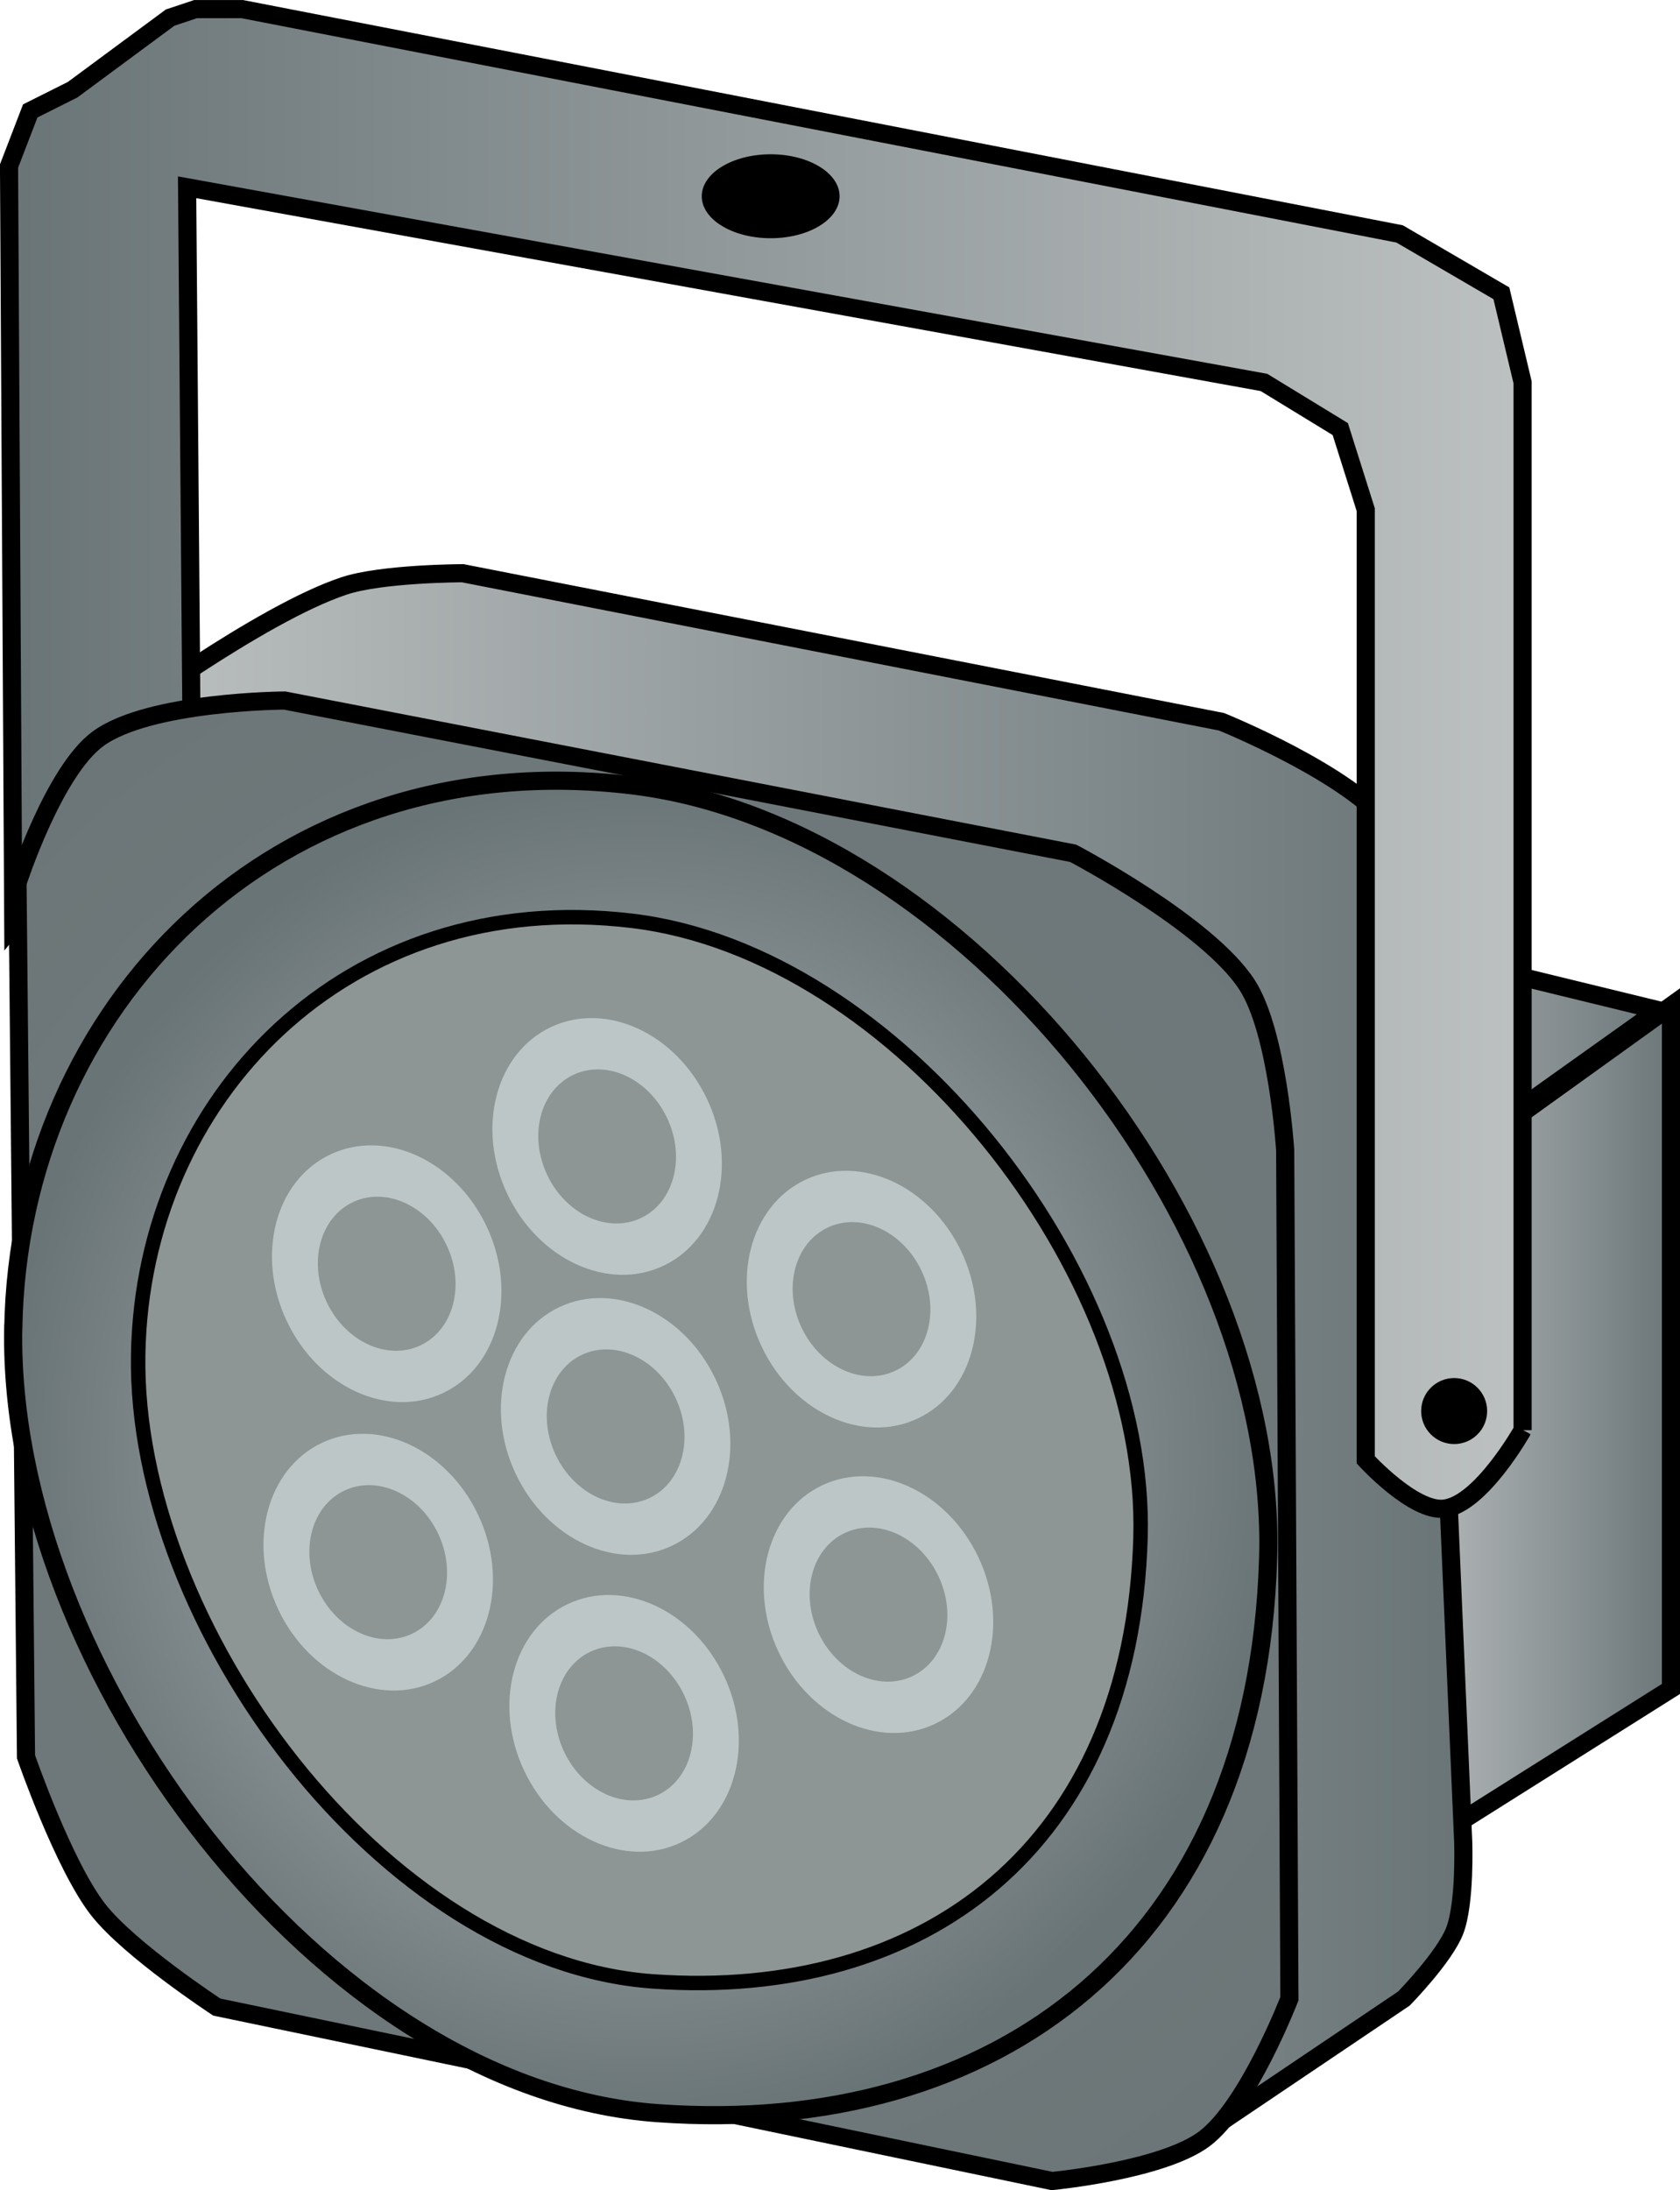 <?xml version="1.0" encoding="UTF-8" standalone="no"?>
<!-- Created with Inkscape (http://www.inkscape.org/) -->

<svg
   width="24.548mm"
   height="31.983mm"
   viewBox="0 0 24.548 31.983"
   version="1.1"
   id="svg5"
   xml:space="preserve"
   inkscape:version="1.3 (0e150ed6c4, 2023-07-21)"
   sodipodi:docname="25_ParSquareMultipleTransparentLed.svg"
   xmlns:inkscape="http://www.inkscape.org/namespaces/inkscape"
   xmlns:sodipodi="http://sodipodi.sourceforge.net/DTD/sodipodi-0.dtd"
   xmlns:xlink="http://www.w3.org/1999/xlink"
   xmlns="http://www.w3.org/2000/svg"
   xmlns:svg="http://www.w3.org/2000/svg"><sodipodi:namedview
     id="namedview7"
     pagecolor="#505050"
     bordercolor="#eeeeee"
     borderopacity="1"
     inkscape:showpageshadow="0"
     inkscape:pageopacity="0"
     inkscape:pagecheckerboard="0"
     inkscape:deskcolor="#505050"
     inkscape:document-units="px"
     showgrid="false"
     inkscape:zoom="0.7550202"
     inkscape:cx="141.05583"
     inkscape:cy="-46.356376"
     inkscape:window-width="1280"
     inkscape:window-height="961"
     inkscape:window-x="-8"
     inkscape:window-y="-8"
     inkscape:window-maximized="1"
     inkscape:current-layer="layer5" /><defs
     id="defs2"><linearGradient
       id="linearGradient25"
       inkscape:collect="always"><stop
         style="stop-color:#747b7b;stop-opacity:1;"
         offset="0"
         id="stop24" /><stop
         style="stop-color:#697477;stop-opacity:1;"
         offset="1"
         id="stop25" /></linearGradient><linearGradient
       inkscape:collect="always"
       xlink:href="#linearGradient231"
       id="linearGradient5"
       x1="93.907"
       y1="224.291"
       x2="113.934"
       y2="224.291"
       gradientUnits="userSpaceOnUse" /><linearGradient
       inkscape:collect="always"
       xlink:href="#linearGradient231"
       id="linearGradient7"
       x1="112.735"
       y1="225.184"
       x2="116.969"
       y2="225.184"
       gradientUnits="userSpaceOnUse" /><linearGradient
       inkscape:collect="always"
       xlink:href="#linearGradient231"
       id="linearGradient14"
       x1="111.653"
       y1="220.113"
       x2="116.964"
       y2="220.113"
       gradientUnits="userSpaceOnUse" /><linearGradient
       inkscape:collect="always"
       xlink:href="#linearGradient228"
       id="linearGradient16"
       x1="92.421"
       y1="212.14"
       x2="114.801"
       y2="212.14"
       gradientUnits="userSpaceOnUse" /><linearGradient
       id="linearGradient231"
       inkscape:collect="always"><stop
         style="stop-color:#bdc1c1;stop-opacity:1;"
         offset="0"
         id="stop231" /><stop
         style="stop-color:#697477;stop-opacity:1;"
         offset="1"
         id="stop230" /></linearGradient><linearGradient
       id="linearGradient228"
       inkscape:collect="always"><stop
         style="stop-color:#697477;stop-opacity:1;"
         offset="0"
         id="stop227" /><stop
         style="stop-color:#bdc1c1;stop-opacity:1;"
         offset="1"
         id="stop228" /></linearGradient><radialGradient
       inkscape:collect="always"
       xlink:href="#linearGradient25"
       id="radialGradient24"
       cx="101.969"
       cy="225.508"
       fx="101.969"
       fy="225.508"
       r="9.425"
       gradientTransform="matrix(1.513,-1.206,1.187,1.49,-320.08,12.566)"
       gradientUnits="userSpaceOnUse" /><radialGradient
       inkscape:collect="always"
       xlink:href="#linearGradient231"
       id="radialGradient29"
       cx="101.785"
       cy="225.613"
       fx="101.785"
       fy="225.613"
       r="9.303"
       gradientTransform="matrix(1,0,0,1.062,0,-13.9)"
       gradientUnits="userSpaceOnUse" /></defs><g
     inkscape:groupmode="layer"
     id="layer5"
     inkscape:label="Projector"
     transform="translate(-92.421,-204.468)"><path
       style="fill:url(#linearGradient7);fill-rule:evenodd;stroke:#000000;stroke-width:0.265px;stroke-linecap:butt;stroke-linejoin:miter;stroke-opacity:1"
       d="m 112.872,222.008 3.965,-2.85 v 9.974 l -3.345,2.106 z"
       id="path5" /><path
       style="fill:url(#linearGradient14);fill-rule:evenodd;stroke:#000000;stroke-width:0.265px;stroke-linecap:butt;stroke-linejoin:miter;stroke-opacity:1"
       d="m 116.651,219.22 -4.832,-1.177 0.743,4.089 z"
       id="path7" /><path
       style="fill:url(#linearGradient5);fill-rule:evenodd;stroke:#000000;stroke-width:0.265px;stroke-linecap:butt;stroke-linejoin:miter;stroke-opacity:1"
       d="m 109.899,235.698 3.035,-2.044 c 0,0 0.594,-0.606 0.743,-0.991 0.157,-0.406 0.124,-1.301 0.124,-1.301 l -0.558,-12.947 c 0,0 -0.115,-1.343 -0.496,-1.858 -0.579,-0.783 -2.478,-1.549 -2.478,-1.549 L 99.182,212.839 c 0,0 -1.183,0.002 -1.735,0.186 -1.23,0.409 -3.345,1.982 -3.345,1.982 z"
       id="path4"
       sodipodi:nodetypes="ccsccsccscc" /><path
       style="fill:url(#linearGradient16);fill-rule:evenodd;stroke:#000000;stroke-width:0.265px;stroke-linecap:butt;stroke-linejoin:miter;stroke-opacity:1"
       d="m 114.669,225.353 v -15.301 l -0.31,-1.301 -1.487,-0.867 -16.912,-3.283 H 95.279 l -0.372,0.124 -1.425,1.053 -0.619,0.31 -0.31,0.805 0.062,11.089 2.602,-3.159 -0.062,-7.62 15.735,2.85 1.115,0.681 0.372,1.177 v 13.876 c 0,0 0.699,0.764 1.146,0.712 0.537,-0.062 1.146,-1.146 1.146,-1.146 z"
       id="path14"
       sodipodi:nodetypes="cccccccccccccccccsc" /><path
       style="fill:url(#radialGradient24);fill-opacity:1;fill-rule:evenodd;stroke:#000000;stroke-width:0.265px;stroke-linecap:butt;stroke-linejoin:miter;stroke-opacity:1"
       d="m 96.58,214.698 c 0,0 -1.977,0.01 -2.726,0.558 -0.649,0.475 -1.177,2.106 -1.177,2.106 l 0.124,12.761 c 0,0 0.548,1.582 1.053,2.23 0.46,0.59 1.735,1.425 1.735,1.425 l 12.204,2.54 c 0,0 1.615,-0.154 2.23,-0.619 0.635,-0.481 1.239,-2.044 1.239,-2.044 l -0.062,-12.39 c 0,0 -0.108,-1.722 -0.558,-2.416 -0.577,-0.891 -2.54,-1.92 -2.54,-1.92 z"
       id="path3"
       sodipodi:nodetypes="csccsccsccscc" /><path
       style="fill:url(#radialGradient29);fill-opacity:1;fill-rule:evenodd;stroke:#000000;stroke-width:0.265px;stroke-linecap:butt;stroke-linejoin:miter;stroke-opacity:1"
       d="m 92.615,223.866 c 0.079,-4.677 3.809,-8.563 9.044,-7.929 4.835,0.585 9.433,6.407 9.292,11.275 -0.164,5.682 -3.982,8.468 -8.921,8.115 -4.932,-0.352 -9.5,-6.517 -9.416,-11.46 z"
       id="path1"
       sodipodi:nodetypes="sssss" /><path
       style="fill:#8d9595;fill-opacity:1;fill-rule:evenodd;stroke:#000000;stroke-width:0.211px;stroke-linecap:butt;stroke-linejoin:miter;stroke-opacity:1"
       d="m 94.44,224.249 c 0.063,-3.736 3.042,-6.839 7.224,-6.333 3.862,0.467 7.534,5.117 7.422,9.005 -0.131,4.538 -3.18,6.763 -7.125,6.482 -3.939,-0.281 -7.587,-5.205 -7.521,-9.153 z"
       id="path2"
       sodipodi:nodetypes="sssss" /><circle
       style="fill:#000000;fill-opacity:1;fill-rule:evenodd;stroke-width:0.212;stroke-linecap:round;stroke-linejoin:round"
       id="path18"
       cx="113.669"
       cy="225.074"
       r="0.482" /><ellipse
       style="fill:#000000;fill-opacity:1;fill-rule:evenodd;stroke-width:0.212;stroke-linecap:round;stroke-linejoin:round"
       id="path19"
       cx="103.682"
       cy="207.334"
       rx="1.007"
       ry="0.613" /><g
       id="g20"
       transform="matrix(0.476,-0.226,0.269,0.568,-22.167,110.595)"><circle
         style="fill:#bdc6c6;fill-opacity:1;fill-rule:evenodd;stroke-width:0.212;stroke-linecap:round;stroke-linejoin:round"
         id="path20"
         cx="118.794"
         cy="249.21"
         r="3.066" /><circle
         style="fill:#8d9595;fill-opacity:1;fill-rule:evenodd;stroke-width:0.127;stroke-linecap:round;stroke-linejoin:round"
         id="circle20"
         cx="118.794"
         cy="249.21"
         r="1.84" /></g><g
       id="g30"
       transform="matrix(0.476,-0.226,0.269,0.568,-22.291,106.506)"><circle
         style="fill:#bdc6c6;fill-opacity:1;fill-rule:evenodd;stroke-width:0.212;stroke-linecap:round;stroke-linejoin:round"
         id="circle29"
         cx="118.794"
         cy="249.21"
         r="3.066" /><circle
         style="fill:#8d9595;fill-opacity:1;fill-rule:evenodd;stroke-width:0.127;stroke-linecap:round;stroke-linejoin:round"
         id="circle30"
         cx="118.794"
         cy="249.21"
         r="1.84" /></g><g
       id="g32"
       transform="matrix(0.476,-0.226,0.269,0.568,-22.043,114.931)"><circle
         style="fill:#bdc6c6;fill-opacity:1;fill-rule:evenodd;stroke-width:0.212;stroke-linecap:round;stroke-linejoin:round"
         id="circle31"
         cx="118.794"
         cy="249.21"
         r="3.066" /><circle
         style="fill:#8d9595;fill-opacity:1;fill-rule:evenodd;stroke-width:0.127;stroke-linecap:round;stroke-linejoin:round"
         id="circle32"
         cx="118.794"
         cy="249.21"
         r="1.84" /></g><g
       id="g34"
       transform="matrix(0.476,-0.226,0.269,0.568,-18.574,108.736)"><circle
         style="fill:#bdc6c6;fill-opacity:1;fill-rule:evenodd;stroke-width:0.212;stroke-linecap:round;stroke-linejoin:round"
         id="circle33"
         cx="118.794"
         cy="249.21"
         r="3.066" /><circle
         style="fill:#8d9595;fill-opacity:1;fill-rule:evenodd;stroke-width:0.127;stroke-linecap:round;stroke-linejoin:round"
         id="circle34"
         cx="118.794"
         cy="249.21"
         r="1.84" /></g><g
       id="g36"
       transform="matrix(0.476,-0.226,0.269,0.568,-25.512,108.365)"><circle
         style="fill:#bdc6c6;fill-opacity:1;fill-rule:evenodd;stroke-width:0.212;stroke-linecap:round;stroke-linejoin:round"
         id="circle35"
         cx="118.794"
         cy="249.21"
         r="3.066" /><circle
         style="fill:#8d9595;fill-opacity:1;fill-rule:evenodd;stroke-width:0.127;stroke-linecap:round;stroke-linejoin:round"
         id="circle36"
         cx="118.794"
         cy="249.21"
         r="1.84" /></g><g
       id="g38"
       transform="matrix(0.476,-0.226,0.269,0.568,-18.326,113.197)"><circle
         style="fill:#bdc6c6;fill-opacity:1;fill-rule:evenodd;stroke-width:0.212;stroke-linecap:round;stroke-linejoin:round"
         id="circle37"
         cx="118.794"
         cy="249.21"
         r="3.066" /><circle
         style="fill:#8d9595;fill-opacity:1;fill-rule:evenodd;stroke-width:0.127;stroke-linecap:round;stroke-linejoin:round"
         id="circle38"
         cx="118.794"
         cy="249.21"
         r="1.84" /></g><g
       id="g40"
       transform="matrix(0.476,-0.226,0.269,0.568,-25.636,112.577)"><circle
         style="fill:#bdc6c6;fill-opacity:1;fill-rule:evenodd;stroke-width:0.212;stroke-linecap:round;stroke-linejoin:round"
         id="circle39"
         cx="118.794"
         cy="249.21"
         r="3.066" /><circle
         style="fill:#8d9595;fill-opacity:1;fill-rule:evenodd;stroke-width:0.127;stroke-linecap:round;stroke-linejoin:round"
         id="circle40"
         cx="118.794"
         cy="249.21"
         r="1.84" /></g></g></svg>
